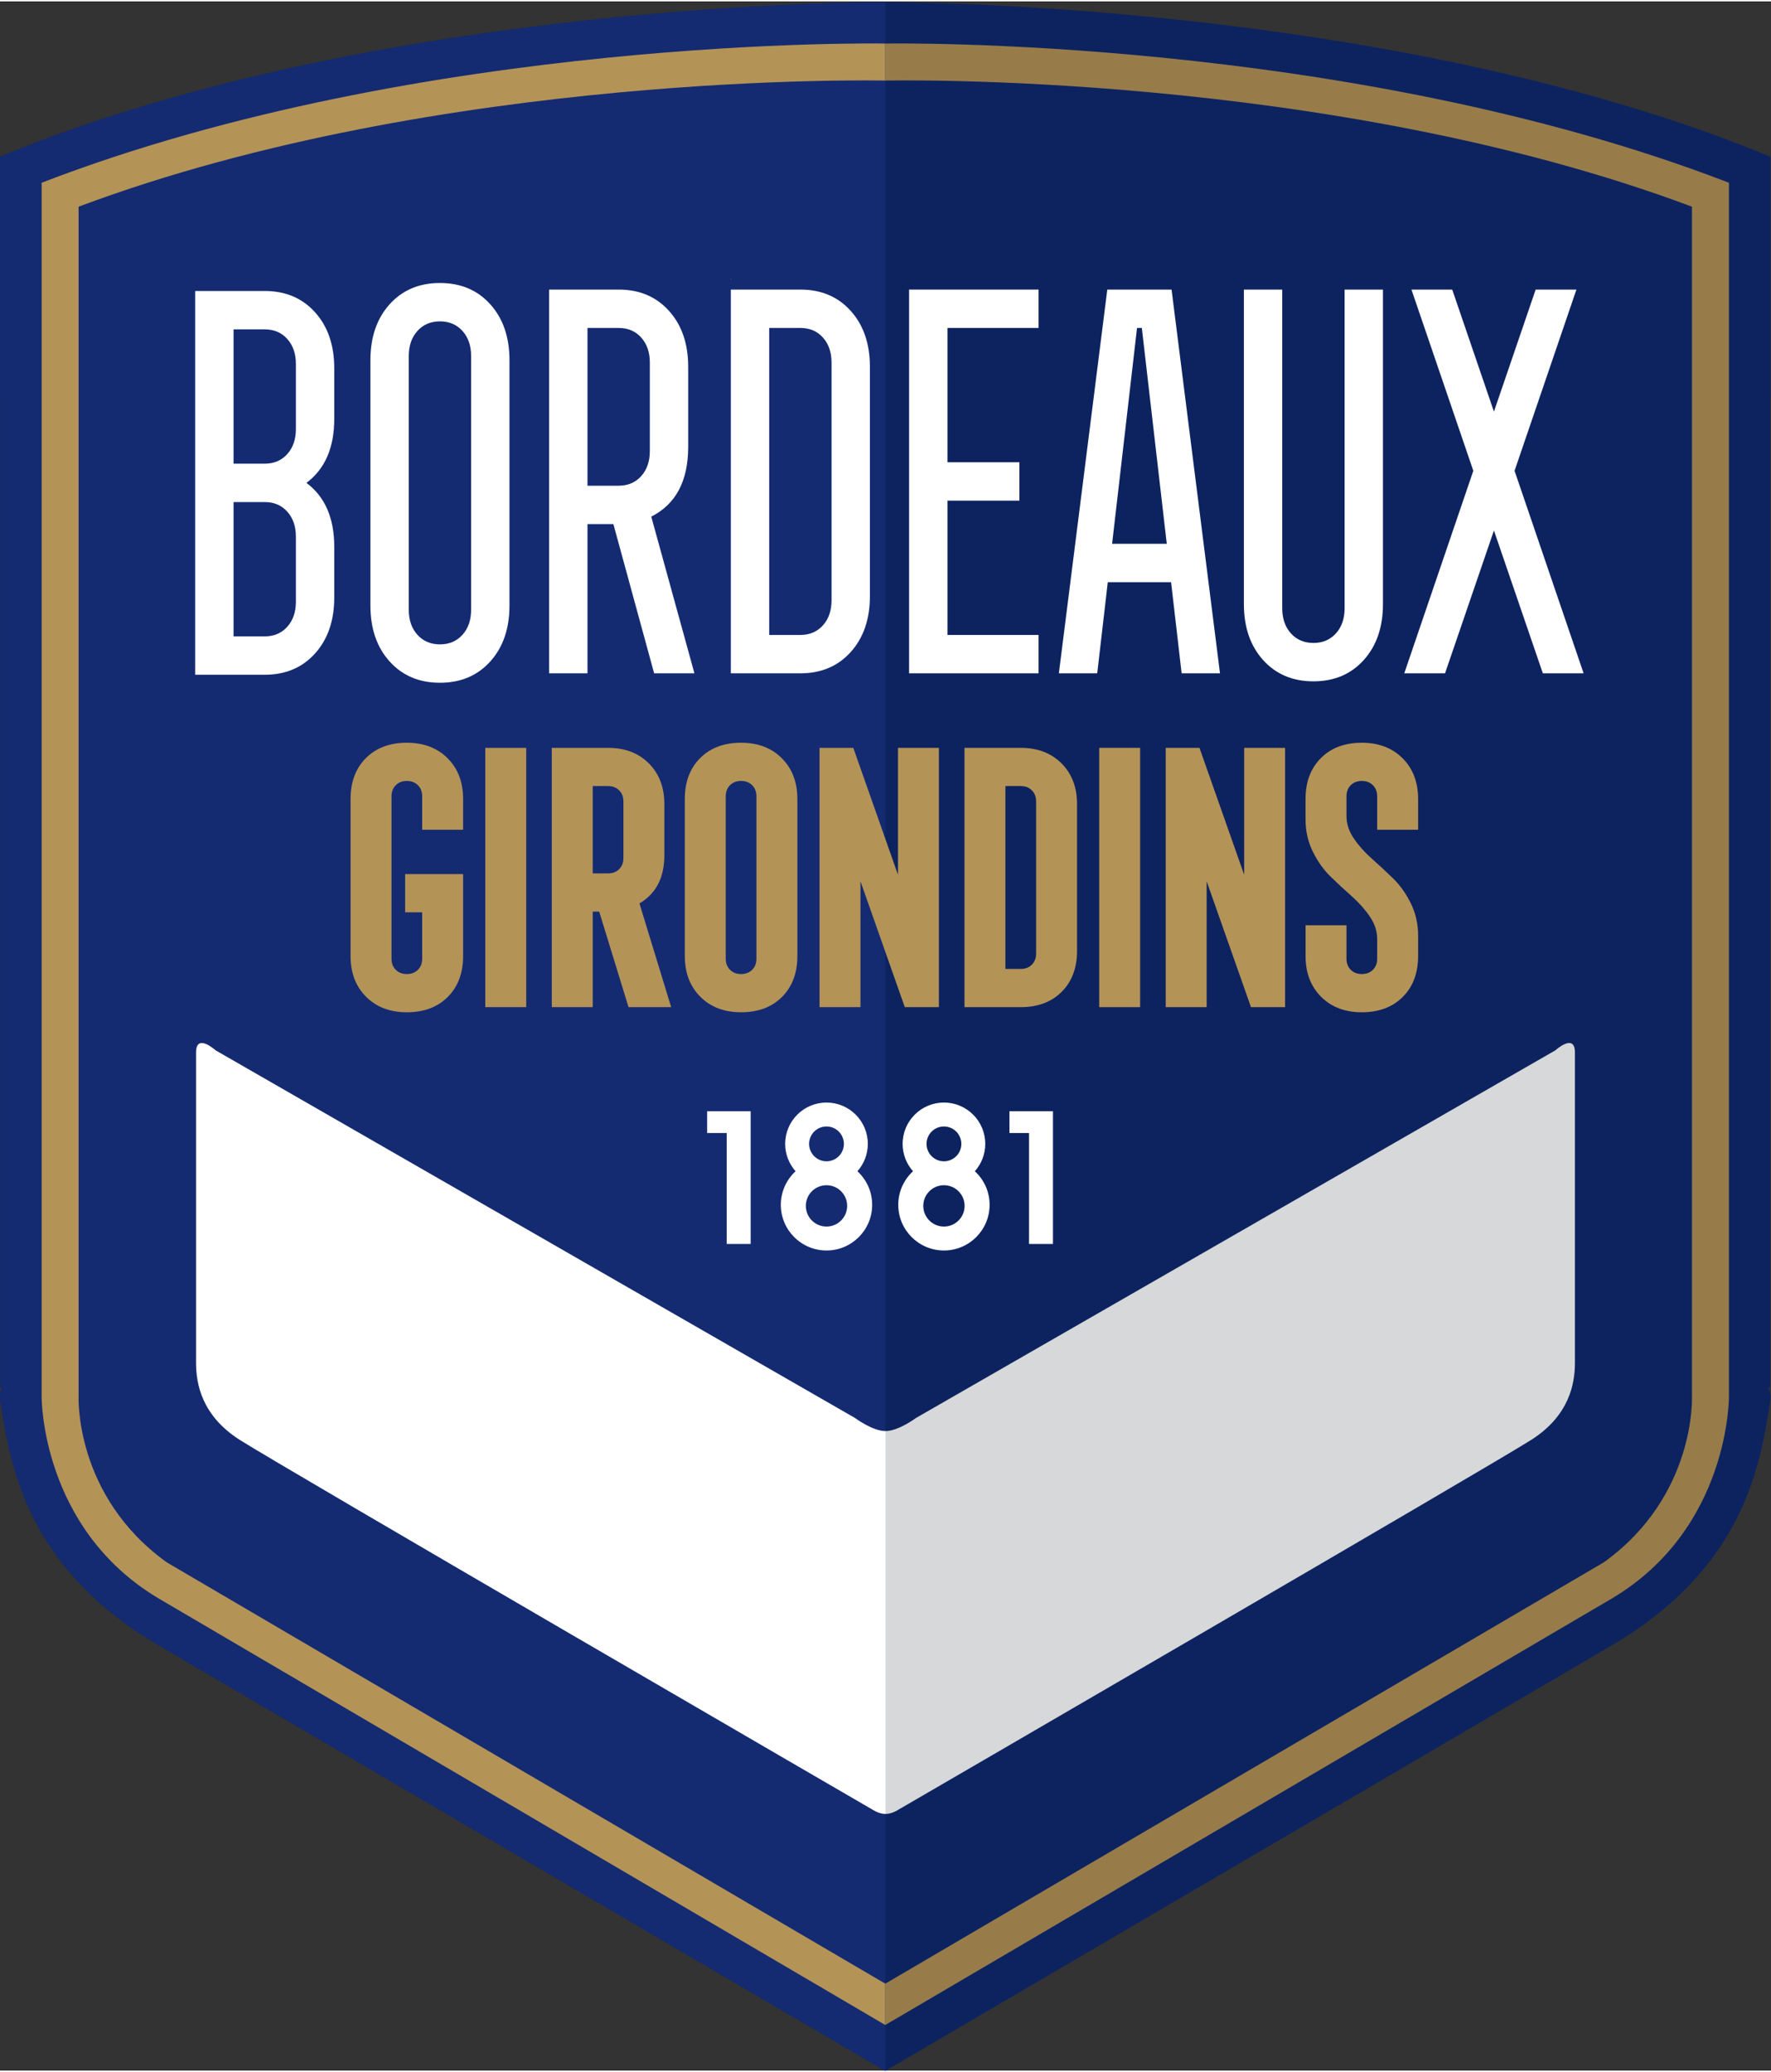 <?xml version="1.0" encoding="UTF-8" standalone="no"?>
<svg
   xmlns:dc="http://purl.org/dc/elements/1.1/"
   xmlns:cc="http://creativecommons.org/ns#"
   xmlns:rdf="http://www.w3.org/1999/02/22-rdf-syntax-ns#"
   xmlns:svg="http://www.w3.org/2000/svg"
   xmlns="http://www.w3.org/2000/svg"
   xmlns:sodipodi="http://sodipodi.sourceforge.net/DTD/sodipodi-0.dtd"
   xmlns:inkscape="http://www.inkscape.org/namespaces/inkscape"
   inkscape:version="1.0 (4035a4f, 2020-05-01)"
   sodipodi:docname="Logo FC Girondins Bordeaux 2020.ai.svg"
   viewBox="0 0 684.925 800"
   height="200"
   width="171"
   xml:space="preserve"
   id="svg10"
   version="1.1"><rect x="0" y="0" width="684.925" height="800" fill="#333333" stroke="none"/><defs
     id="defs14" /><sodipodi:namedview
     inkscape:current-layer="g18"
     inkscape:window-maximized="0"
     inkscape:window-y="0"
     inkscape:window-x="0"
     inkscape:cy="634.06642"
     inkscape:cx="542.86004"
     inkscape:zoom="0.45105668"
     showgrid="false"
     id="namedview12"
     inkscape:window-height="900"
     inkscape:window-width="1440"
     inkscape:pageshadow="2"
     inkscape:pageopacity="0"
     guidetolerance="10"
     gridtolerance="10"
     objecttolerance="10"
     borderopacity="1"
     bordercolor="#666666"
     pagecolor="#ffffff" /><g
     transform="matrix(1.333,0,0,-1.333,6.6666665e-4,1268.133)"
     inkscape:label="Logo FC Girondins Bordeaux 2020"
     inkscape:groupmode="layer"
     id="g18"><path
       d="m 256.846,951.099 c 0,0 -146.597,0.767 -256.755,-44.791 -0.031,-0.013 -0.061,-0.025 -0.091,-0.038 V 836.268 C 0.031,836.256 0.061,836.245 0.091,836.233 V 549.248 h 0.627 C 0.091,548.244 -0.146,546.996 0.091,545.463 2.977,526.831 7.542,497.189 46.025,474.541 L 256.846,351.1 467.668,474.541 c 38.483,22.648 43.048,52.291 45.934,70.922 0.237,1.533 2.4e-4,2.781 -0.627,3.785 h 0.627 V 836.233 c 0.031,0.012 0.061,0.023 0.091,0.035 v 70.002 c -0.031,0.013 -0.061,0.025 -0.091,0.038 -110.158,45.558 -256.755,44.791 -256.755,44.791 z"
       style="fill:#0d2360;fill-opacity:1;fill-rule:nonzero;stroke:none;stroke-width:0.631"
       id="path311" /><path
       d="M 490.891,891.795 C 385.367,931.332 256.846,928.37 256.846,928.37 v 10.743 c 0,0 133.73,2.455 244.769,-40.374 -0.017,-7.066 0,-352.014 0,-352.014 0,0 0.336,-38.289 -34.066,-58.669 -1.057,-0.623 -210.703,-123.646 -210.703,-123.646 v 11.986 c 0,0 207.491,121.628 208.499,122.222 26.947,19.405 25.546,48.327 25.546,48.327 0,0 -0.016,338.119 0,344.85"
       style="fill:#977c4a;fill-opacity:1;fill-rule:evenodd;stroke:none;stroke-width:0.631"
       id="path38" /><path
       sodipodi:nodetypes="ccccccccccc"
       d="m 256.846,951.099 c 0,0 -146.597,0.768 -256.755,-44.79 C 0.06,906.296 0.03,906.283 -5e-4,906.271 v -70.003 c 0.031,-0.012 0.061,-0.023 0.091,-0.035 V 549.248 H 0.719 C 0.091,548.244 -0.146,546.996 0.091,545.463 2.977,526.832 7.543,497.189 46.026,474.541 L 256.846,351.1 Z"
       style="fill:#142b72;fill-opacity:1;fill-rule:nonzero;stroke:none;stroke-width:0.631"
       id="path42" /><g
       transform="matrix(0.631,0,0,0.631,-1.8457562e-4,351.1)"
       id="g309"><path
         id="path34"
         style="fill:#d6d8d9;fill-opacity:1;fill-rule:nonzero;stroke:none"
         d="m 407.144,294.099 c 5.947,-0.016 14,6 14,6 l 294,169 c 0,0 9.007,8.199 9,-1 -0.008,-10.513 0,-132.594 0,-143 -0.065,-8.91 -2.373,-23.756 -20,-35 -18.96,-12.095 -291,-170 -291,-170 0,0 -2.879,-1.993 -6,-2 z" /><path
         id="path46"
         style="fill:#ffffff;fill-opacity:1;fill-rule:nonzero;stroke:none"
         d="m 407.144,294.099 c -5.947,-0.016 -14,6 -14,6 l -294,169 c 0,0 -9.007,8.199 -9,-1 0.008,-10.513 0,-132.594 0,-143 0.065,-8.91 2.373,-23.756 20,-35 18.96,-12.095 291,-170 291,-170 0,0 2.879,-1.993 6,-2 z" /></g><path
       d="M 22.802,891.795 C 128.326,931.332 256.846,928.37 256.846,928.37 v 10.743 c 0,0 -133.73,2.455 -244.769,-40.374 0.017,-7.066 0,-352.014 0,-352.014 0,0 -0.337,-38.289 34.066,-58.669 1.057,-0.623 210.703,-123.646 210.703,-123.646 v 11.986 c 0,0 -207.491,121.628 -208.499,122.222 -26.947,19.405 -25.546,48.327 -25.546,48.327 0,0 0.016,338.119 0,344.85"
       style="fill:#b49357;fill-opacity:1;fill-rule:evenodd;stroke:none;stroke-width:0.631"
       id="path50" /><g
       transform="matrix(0.631,0,0,0.631,-1.8457562e-4,351.1)"
       id="g299"><path
         id="path54"
         style="fill:#b49357;fill-opacity:1;fill-rule:nonzero;stroke:none"
         d="m 205.882,493.654 c 4.705,4.705 7.058,10.978 7.058,18.819 v 37.639 h -26.661 v -17.565 h 7.841 v -21.329 c 0,-2.092 -0.654,-3.791 -1.96,-5.097 -1.309,-1.308 -3.007,-1.96 -5.097,-1.96 -2.093,0 -3.791,0.652 -5.097,1.96 -1.309,1.306 -1.96,3.005 -1.96,5.097 v 74.65 c 0,2.09 0.651,3.788 1.96,5.097 1.306,1.306 3.004,1.96 5.097,1.96 2.09,0 3.788,-0.654 5.097,-1.96 1.306,-1.309 1.96,-3.007 1.96,-5.097 v -15.369 h 18.82 v 14.114 c 0,7.736 -2.38,13.982 -7.136,18.741 -4.759,4.757 -11.005,7.136 -18.741,7.136 -7.842,0 -14.115,-2.353 -18.819,-7.057 -4.705,-4.705 -7.057,-10.978 -7.057,-18.82 v -72.14 c 0,-7.738 2.376,-13.985 7.135,-18.741 4.756,-4.759 11.002,-7.136 18.741,-7.136 7.841,0 14.114,2.353 18.819,7.058" /><path
         d="M 241.951,608.138 H 223.132 V 488.95 h 18.819 z"
         style="fill:#b49357;fill-opacity:1;fill-rule:nonzero;stroke:none"
         id="path56" /><path
         id="path60"
         style="fill:#b49357;fill-opacity:1;fill-rule:nonzero;stroke:none"
         d="m 272.531,590.573 h 7.057 c 2.09,0 3.789,-0.654 5.097,-1.96 1.306,-1.309 1.96,-3.007 1.96,-5.097 v -26.033 c 0,-2.093 -0.654,-3.791 -1.96,-5.098 -1.308,-1.308 -3.007,-1.96 -5.097,-1.96 h -7.057 z m 0,-101.624 v 43.912 h 2.979 l 13.488,-43.912 h 19.603 l -14.585,47.675 c 7.631,4.494 11.449,11.866 11.449,22.113 v 23.524 c 0,7.736 -2.38,13.982 -7.136,18.741 -4.759,4.756 -11.005,7.135 -18.741,7.135 h -25.876 v -119.188 z" /><path
         id="path64"
         style="fill:#b49357;fill-opacity:1;fill-rule:nonzero;stroke:none"
         d="m 333.692,511.219 v 74.65 c 0,2.09 0.652,3.788 1.96,5.097 1.306,1.306 3.004,1.96 5.097,1.96 2.09,0 3.788,-0.654 5.097,-1.96 1.306,-1.309 1.96,-3.007 1.96,-5.097 v -74.65 c 0,-2.093 -0.654,-3.791 -1.96,-5.097 -1.309,-1.308 -3.007,-1.96 -5.097,-1.96 -2.093,0 -3.791,0.652 -5.097,1.96 -1.308,1.306 -1.96,3.004 -1.96,5.097 m 25.876,-17.564 c 4.705,4.704 7.058,10.977 7.058,18.818 v 72.141 c 0,7.736 -2.38,13.982 -7.136,18.741 -4.759,4.756 -11.005,7.135 -18.741,7.135 -7.841,0 -14.114,-2.352 -18.819,-7.057 -4.705,-4.705 -7.057,-10.978 -7.057,-18.819 v -72.141 c 0,-7.738 2.377,-13.984 7.135,-18.74 4.757,-4.759 11.003,-7.136 18.741,-7.136 7.841,0 14.114,2.352 18.819,7.058" /><path
         id="path68"
         style="fill:#b49357;fill-opacity:1;fill-rule:nonzero;stroke:none"
         d="m 395.637,488.949 v 57.869 l 20.387,-57.869 h 15.683 v 119.188 h -18.819 v -58.339 l -20.544,58.339 h -15.526 v -119.188 z" /><path
         id="path72"
         style="fill:#b49357;fill-opacity:1;fill-rule:nonzero;stroke:none"
         d="m 462.286,590.573 h 7.058 c 2.089,0 3.788,-0.654 5.096,-1.96 1.306,-1.309 1.96,-3.007 1.96,-5.097 v -69.945 c 0,-2.093 -0.654,-3.791 -1.96,-5.097 -1.308,-1.309 -3.007,-1.96 -5.096,-1.96 h -7.058 z m 7.058,-101.624 c 7.84,0 14.114,2.353 18.819,7.057 4.704,4.705 7.057,10.978 7.057,18.819 v 67.436 c 0,7.736 -2.379,13.982 -7.136,18.741 -4.758,4.756 -11.004,7.135 -18.74,7.135 h -25.877 v -119.188 z" /><path
         d="M 524.231,608.138 H 505.412 V 488.95 h 18.819 z"
         style="fill:#b49357;fill-opacity:1;fill-rule:nonzero;stroke:none"
         id="path74" /><path
         id="path78"
         style="fill:#b49357;fill-opacity:1;fill-rule:nonzero;stroke:none"
         d="m 554.811,488.949 v 57.869 l 20.388,-57.869 h 15.682 v 119.188 h -18.819 v -58.339 l -20.544,58.339 h -15.526 v -119.188 z" /><path
         id="path82"
         style="fill:#b49357;fill-opacity:1;fill-rule:nonzero;stroke:none"
         d="m 644.983,493.654 c 4.705,4.705 7.058,10.978 7.058,18.819 v 9.41 c 0,5.332 -1.125,10.272 -3.372,14.82 -2.249,4.548 -4.994,8.39 -8.234,11.527 -3.241,3.136 -6.483,6.14 -9.723,9.017 -3.242,2.874 -5.986,5.96 -8.233,9.253 -2.25,3.293 -3.372,6.717 -3.372,10.272 v 9.096 c 0,2.09 0.651,3.788 1.96,5.097 1.307,1.306 3.005,1.96 5.098,1.96 2.089,0 3.788,-0.654 5.096,-1.96 1.306,-1.309 1.96,-3.007 1.96,-5.097 v -15.369 h 18.82 v 14.114 c 0,7.736 -2.379,13.982 -7.136,18.741 -4.759,4.757 -11.005,7.136 -18.74,7.136 -7.842,0 -14.116,-2.353 -18.82,-7.057 -4.705,-4.705 -7.057,-10.978 -7.057,-18.82 v -9.409 c 0,-5.332 1.122,-10.272 3.372,-14.821 2.247,-4.547 4.991,-8.39 8.233,-11.526 3.239,-3.137 6.482,-6.143 9.723,-9.017 3.24,-2.877 5.984,-5.96 8.233,-9.253 2.247,-3.294 3.372,-6.72 3.372,-10.272 v -9.097 c 0,-2.092 -0.654,-3.791 -1.96,-5.097 -1.308,-1.308 -3.007,-1.96 -5.096,-1.96 -2.093,0 -3.791,0.652 -5.098,1.96 -1.309,1.306 -1.96,3.005 -1.96,5.097 v 15.37 h -18.819 v -14.115 c 0,-7.738 2.377,-13.985 7.135,-18.741 4.756,-4.759 11.002,-7.136 18.742,-7.136 7.84,0 14.114,2.353 18.818,7.058" /></g><g
       transform="matrix(0.631,0,0,0.631,-1.8457562e-4,351.1)"
       id="g305"><path
         id="path86"
         style="fill:#ffffff;fill-opacity:1;fill-rule:evenodd;stroke:none"
         d="m 464.144,441.099 h 20 v -61 h -11 v 51 h -9 z" /><path
         id="path90"
         style="fill:#ffffff;fill-opacity:1;fill-rule:evenodd;stroke:none"
         d="m 325.144,441.099 h 20 v -61 h -11 v 51 h -9 z" /><path
         id="path94"
         style="fill:#ffffff;fill-opacity:1;fill-rule:evenodd;stroke:none"
         d="m 380.019,388.099 c -5.247,0 -9.5,4.253 -9.5,9.5 0,5.247 4.253,9.5 9.5,9.5 5.247,0 9.5,-4.253 9.5,-9.5 0,-5.247 -4.253,-9.5 -9.5,-9.5 m 0,46 c 4.418,0 8,-3.582 8,-8 0,-4.418 -3.582,-8 -8,-8 -4.418,0 -8,3.582 -8,8 0,4.418 3.582,8 8,8 m 14.216,-20.575 c 2.968,3.351 4.784,7.746 4.784,12.575 0,10.493 -8.507,19 -19,19 -10.493,0 -19,-8.507 -19,-19 0,-4.829 1.816,-9.224 4.784,-12.575 -4.161,-3.838 -6.784,-9.319 -6.784,-15.425 0,-11.598 9.402,-21 21,-21 11.598,0 21,9.402 21,21 0,6.106 -2.623,11.587 -6.784,15.425" /><path
         id="path98"
         style="fill:#ffffff;fill-opacity:1;fill-rule:evenodd;stroke:none"
         d="m 434.019,388.099 c -5.247,0 -9.5,4.253 -9.5,9.5 0,5.247 4.253,9.5 9.5,9.5 5.247,0 9.5,-4.253 9.5,-9.5 0,-5.247 -4.253,-9.5 -9.5,-9.5 m 0,46 c 4.418,0 8,-3.582 8,-8 0,-4.418 -3.582,-8 -8,-8 -4.418,0 -8,3.582 -8,8 0,4.418 3.582,8 8,8 m 14.216,-20.575 c 2.968,3.351 4.784,7.746 4.784,12.575 0,10.493 -8.507,19 -19,19 -10.493,0 -19,-8.507 -19,-19 0,-4.829 1.816,-9.224 4.784,-12.575 -4.161,-3.838 -6.784,-9.319 -6.784,-15.425 0,-11.598 9.402,-21 21,-21 11.598,0 21,9.402 21,21 0,6.106 -2.622,11.587 -6.784,15.425" /></g><g
       transform="matrix(0.631,0,0,0.631,-1.8457562e-4,351.1)"
       id="g288"><path
         id="path102"
         style="fill:#ffffff;fill-opacity:1;fill-rule:nonzero;stroke:none"
         d="m 664.415,642.39 22.491,65.66 22.491,-65.66 h 18.743 l -31.752,93.1 28.444,83.3 H 706.09 l -19.184,-56.105 -19.183,56.105 H 648.98 l 28.445,-83.3 -31.752,-93.1 z" /><path
         id="path106"
         style="fill:#ffffff;fill-opacity:1;fill-rule:nonzero;stroke:none"
         d="m 635.879,674.241 v 144.55 h -17.641 v -146.51 c 0,-4.739 -1.322,-8.575 -3.968,-11.515 -2.646,-2.94 -6.102,-4.41 -10.364,-4.41 -4.265,0 -7.717,1.47 -10.363,4.41 -2.646,2.94 -3.97,6.776 -3.97,11.515 v 146.51 h -17.639 v -144.55 c 0,-10.619 2.938,-19.194 8.82,-25.725 5.877,-6.534 13.595,-9.8 23.152,-9.8 9.554,0 17.272,3.266 23.153,9.8 5.878,6.531 8.82,15.106 8.82,25.725" /><path
         id="path110"
         style="fill:#ffffff;fill-opacity:1;fill-rule:nonzero;stroke:none"
         d="m 522.804,801.151 h 2.205 l 11.466,-99.225 h -25.137 z m -18.302,-158.76 4.851,41.895 h 29.106 l 4.851,-41.895 h 17.64 l -22.27,176.4 h -29.547 l -22.27,-176.4 z" /><path
         id="path114"
         style="fill:#ffffff;fill-opacity:1;fill-rule:nonzero;stroke:none"
         d="m 477.532,642.39 v 17.64 h -41.896 v 61.74 h 33.076 v 17.64 h -33.076 v 61.74 h 41.896 v 17.64 h -59.535 v -176.4 z" /><path
         id="path118"
         style="fill:#ffffff;fill-opacity:1;fill-rule:nonzero;stroke:none"
         d="m 353.676,801.151 h 14.333 c 4.261,0 7.717,-1.47 10.363,-4.41 2.646,-2.94 3.969,-6.779 3.969,-11.515 v -109.27 c 0,-4.739 -1.323,-8.575 -3.969,-11.515 -2.646,-2.94 -6.102,-4.41 -10.363,-4.41 h -14.333 z m 14.333,-158.76 c 9.553,0 17.271,3.265 23.152,9.8 5.878,6.531 8.82,15.106 8.82,25.725 v 105.35 c 0,10.615 -2.942,19.19 -8.82,25.725 -5.881,6.531 -13.599,9.8 -23.152,9.8 h -31.973 v -176.4 z m -31.752,181.3 h -0.221 v -0.245 z" /><path
         id="path122"
         style="fill:#ffffff;fill-opacity:1;fill-rule:nonzero;stroke:none"
         d="m 270.125,801.151 h 14.333 c 4.261,0 7.717,-1.47 10.363,-4.41 2.646,-2.94 3.969,-6.779 3.969,-11.515 v -40.67 c 0,-4.739 -1.323,-8.575 -3.969,-11.515 -2.646,-2.94 -6.102,-4.41 -10.363,-4.41 h -14.333 z m 0,-158.76 v 68.6 h 11.907 l 18.742,-68.6 h 18.522 l -19.845,72.03 c 11.318,5.715 16.979,16.415 16.979,32.095 v 36.75 c 0,10.615 -2.943,19.19 -8.82,25.725 -5.881,6.531 -13.599,9.8 -23.152,9.8 h -31.973 v -176.4 z" /><path
         id="path126"
         style="fill:#ffffff;fill-opacity:1;fill-rule:nonzero;stroke:none"
         d="m 187.951,671.627 v 116.62 c 0,4.735 1.323,8.575 3.969,11.515 2.646,2.94 6.098,4.41 10.364,4.41 4.261,0 7.717,-1.47 10.363,-4.41 2.646,-2.94 3.969,-6.78 3.969,-11.515 v -116.62 c 0,-4.739 -1.323,-8.575 -3.969,-11.515 -2.646,-2.94 -6.102,-4.41 -10.363,-4.41 -4.266,0 -7.718,1.47 -10.364,4.41 -2.646,2.94 -3.969,6.776 -3.969,11.515 m 46.305,1.96 v 112.7 c 0,10.615 -2.942,19.191 -8.82,25.725 -5.881,6.531 -13.599,9.8 -23.152,9.8 -9.558,0 -17.275,-3.269 -23.153,-9.8 -5.881,-6.534 -8.82,-15.11 -8.82,-25.725 v -112.7 c 0,-10.619 2.939,-19.194 8.82,-25.725 5.878,-6.534 13.595,-9.8 23.153,-9.8 9.553,0 17.271,3.266 23.152,9.8 5.878,6.531 8.82,15.106 8.82,25.725" /><path
         id="path130"
         style="fill:#ffffff;fill-opacity:1;fill-rule:nonzero;stroke:none"
         d="m 107.386,721.118 h 14.333 c 4.261,0 7.717,-1.47 10.363,-4.41 2.646,-2.94 3.969,-6.78 3.969,-11.515 v -29.89 c 0,-4.739 -1.323,-8.575 -3.969,-11.515 -2.646,-2.94 -6.102,-4.41 -10.363,-4.41 h -14.333 z m 0,79.38 h 14.333 c 4.261,0 7.717,-1.47 10.363,-4.41 2.646,-2.94 3.969,-6.78 3.969,-11.515 v -29.89 c 0,-4.739 -1.323,-8.575 -3.969,-11.515 -2.646,-2.94 -6.102,-4.41 -10.363,-4.41 h -14.333 z m 14.333,-158.76 c 9.553,0 17.271,3.265 23.152,9.8 5.877,6.531 8.82,15.106 8.82,25.725 v 23.275 c 0,13.23 -4.265,23.03 -12.789,29.4 8.524,6.37 12.789,16.17 12.789,29.4 v 23.275 c 0,10.615 -2.943,19.19 -8.82,25.725 -5.881,6.53 -13.599,9.8 -23.152,9.8 h -31.973 v -176.4 z" /></g></g></svg>
